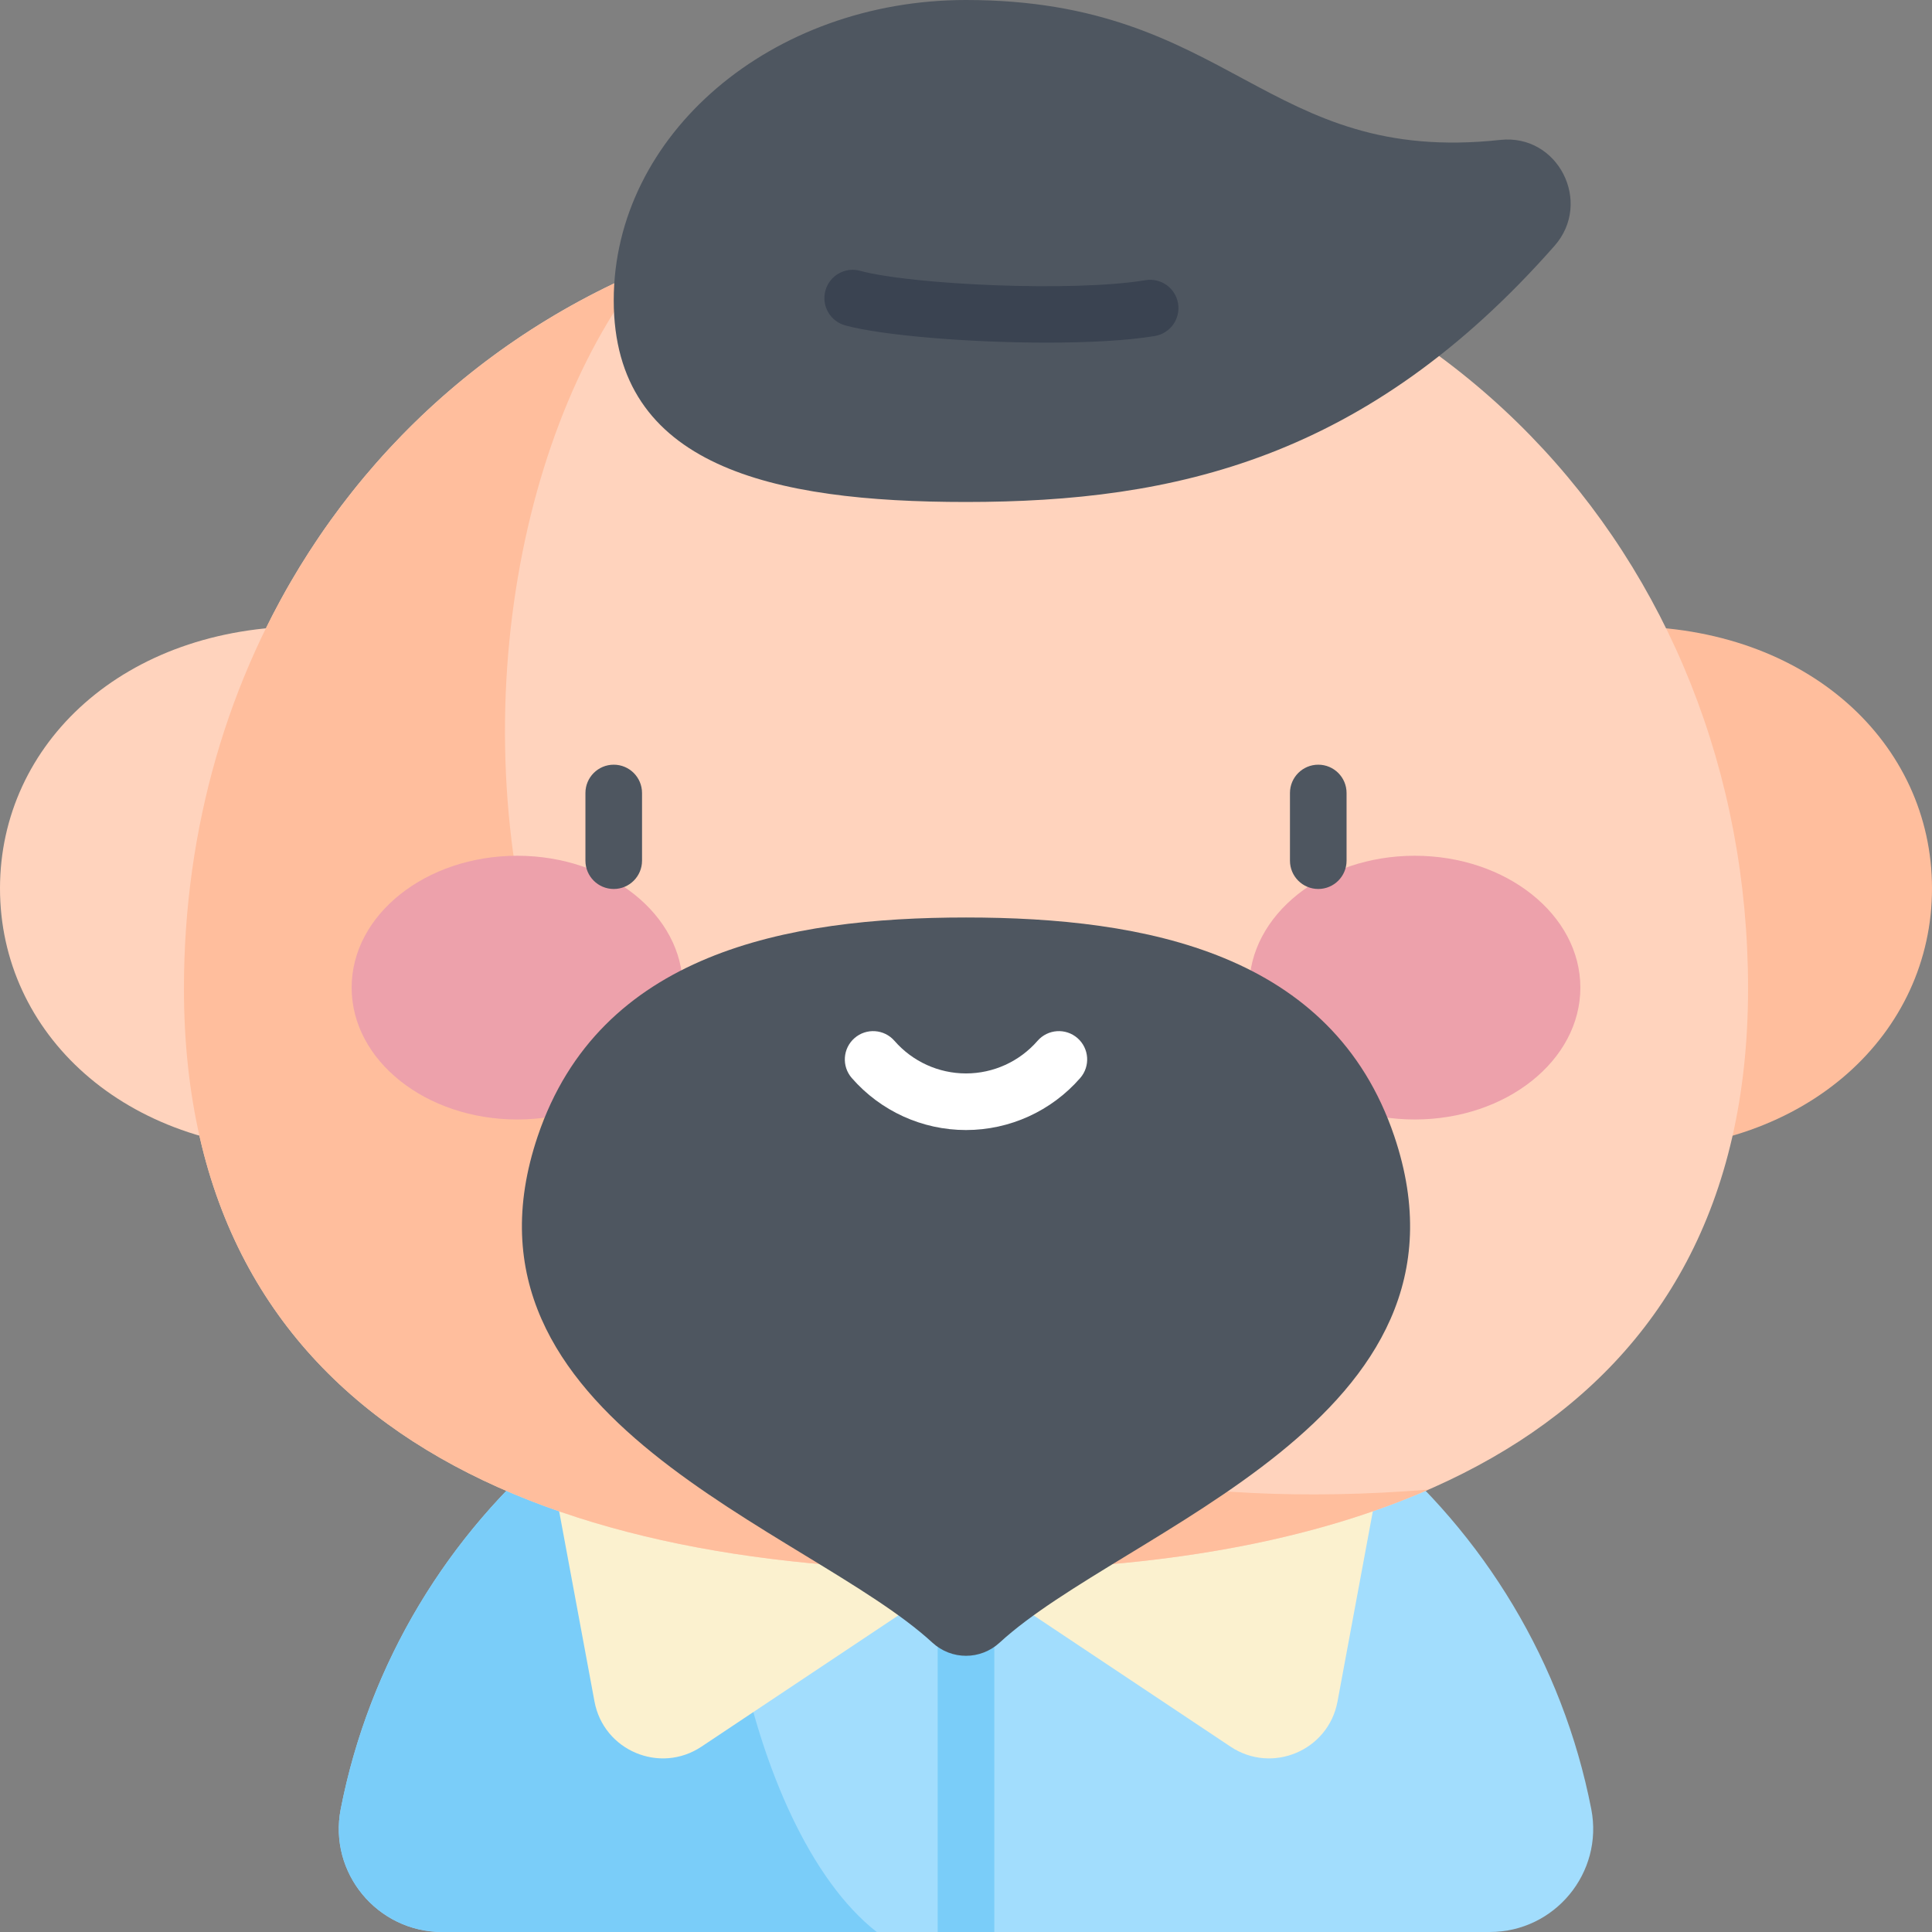 <?xml version="1.0" encoding="iso-8859-1"?>
<!-- Generator: Adobe Illustrator 23.1.0, SVG Export Plug-In . SVG Version: 6.00 Build 0)  -->
<svg version="1.1" id="Capa_1" xmlns="http://www.w3.org/2000/svg" xmlns:xlink="http://www.w3.org/1999/xlink" x="0px" y="0px"
	 viewBox="0 0 512 512" style="enable-background:new 0 0 512 512;" xml:space="preserve">
<rect x="0" y="0" width="512" height="512" fill="#808080" stroke="none"/>
<g>
	<path style="fill:#A2DDFD;" d="M394.805,512c17.206,0,30.199-15.692,26.898-32.579C406.522,401.761,338.105,343.157,256,343.157
		S105.478,401.761,90.297,479.421C86.996,496.308,99.989,512,117.195,512H394.805z"/>
	<path style="fill:#7ACDF9;" d="M199.224,352.95c-55.39,19.775-97.429,67.653-108.927,126.47C86.996,496.308,99.989,512,117.195,512
		h115.155C197.34,484.622,180.949,394.012,199.224,352.95z"/>
	<path style="fill:#FBF1CF;" d="M256,416.149l-70.111,46.736c-11.006,7.337-25.929,1.035-28.344-11.97l-14.178-76.335L256,416.149z"
		/>
	<path style="fill:#FBF1CF;" d="M256,416.149l70.111,46.736c11.006,7.337,25.929,1.035,28.344-11.97l14.177-76.335L256,416.149z"/>
	<rect x="248.5" y="416.149" style="fill:#7ACDF9;" width="15" height="95.851"/>
	<path style="fill:#FFD3BD;" d="M0,235.433c0,38.35,32.834,69.439,81.082,69.439c38.35,0,69.439-31.089,69.439-69.439
		c0-38.35-31.089-69.439-69.439-69.439C32.834,165.994,0,197.083,0,235.433z"/>
	<path style="fill:#FFBE9D;" d="M512,235.433c0,38.35-32.834,69.439-81.082,69.439c-38.35,0-69.439-31.089-69.439-69.439
		c0-38.35,31.089-69.439,69.439-69.439C479.166,165.994,512,197.083,512,235.433z"/>
	<path style="fill:#FFD3BD;" d="M463.254,261.971c0,114.463-92.791,154.178-207.254,154.178S48.746,376.434,48.746,261.971
		S133.5,54.717,256,54.717S463.254,147.508,463.254,261.971z"/>
	<path style="fill:#FFBE9D;" d="M170.531,71.611C95.833,103.4,48.746,176.66,48.746,261.971
		c0,114.463,92.791,154.178,207.254,154.178c45.858,0,88.228-6.384,122.556-21.386C113.208,416.149,99.456,161.831,170.531,71.611z"
		/>
	<g>
		<g>
			<ellipse style="fill:#EDA1AB;" cx="137.071" cy="261.729" rx="43.882" ry="34.946"/>
			<ellipse style="fill:#EDA1AB;" cx="374.929" cy="261.729" rx="43.882" ry="34.946"/>
		</g>
		<path style="fill:#4E5660;" d="M162.645,235.589c-4.143,0-7.5-3.358-7.5-7.5V210.15c0-4.142,3.357-7.5,7.5-7.5
			c4.143,0,7.5,3.358,7.5,7.5v17.939C170.145,232.231,166.788,235.589,162.645,235.589z"/>
		<path style="fill:#4E5660;" d="M349.354,235.589c-4.143,0-7.5-3.358-7.5-7.5V210.15c0-4.142,3.357-7.5,7.5-7.5
			c4.143,0,7.5,3.358,7.5,7.5v17.939C356.854,232.231,353.497,235.589,349.354,235.589z"/>
	</g>
	<path style="fill:#4E5660;" d="M247.086,435.312c5.061,4.657,12.766,4.657,17.828,0c32.85-30.226,130.044-58.993,104.569-134.26
		c-16.391-48.425-65.787-57.907-113.482-57.907s-97.092,9.482-113.482,57.907C117.042,376.319,214.236,405.087,247.086,435.312z"/>
	<path style="fill:#FFFFFF;" d="M256,299.471c-11.6,0-22.632-5.024-30.267-13.785c-2.722-3.123-2.395-7.86,0.727-10.582
		c3.122-2.721,7.86-2.397,10.582,0.727c4.785,5.491,11.695,8.64,18.958,8.64s14.173-3.149,18.958-8.64
		c2.723-3.122,7.457-3.448,10.582-0.727c3.122,2.722,3.448,7.459,0.727,10.582C278.632,294.446,267.6,299.471,256,299.471z"/>
	<path style="fill:#4E5660;" d="M256,0c70.458,0,79.152,43.829,141.61,37.077c15.289-1.653,24.52,16.537,14.354,28.075
		C362.319,121.498,311.519,133.03,256,133.03c-51.558,0-93.354-9.446-93.354-53.416C162.646,35.645,204.442,0,256,0z"/>
	<path style="fill:#3A4351;" d="M277.404,90.8c-20.596,0-43.52-1.87-53.404-4.565c-3.996-1.09-6.352-5.213-5.262-9.209
		c1.09-3.997,5.216-6.35,9.209-5.262c13.562,3.699,56.483,5.678,75.62,2.488c4.097-0.68,7.95,2.08,8.632,6.165
		c0.681,4.086-2.08,7.95-6.165,8.631C298.707,90.269,288.386,90.8,277.404,90.8z"/>
</g>
<g>
</g>
<g>
</g>
<g>
</g>
<g>
</g>
<g>
</g>
<g>
</g>
<g>
</g>
<g>
</g>
<g>
</g>
<g>
</g>
<g>
</g>
<g>
</g>
<g>
</g>
<g>
</g>
<g>
</g>
</svg>
